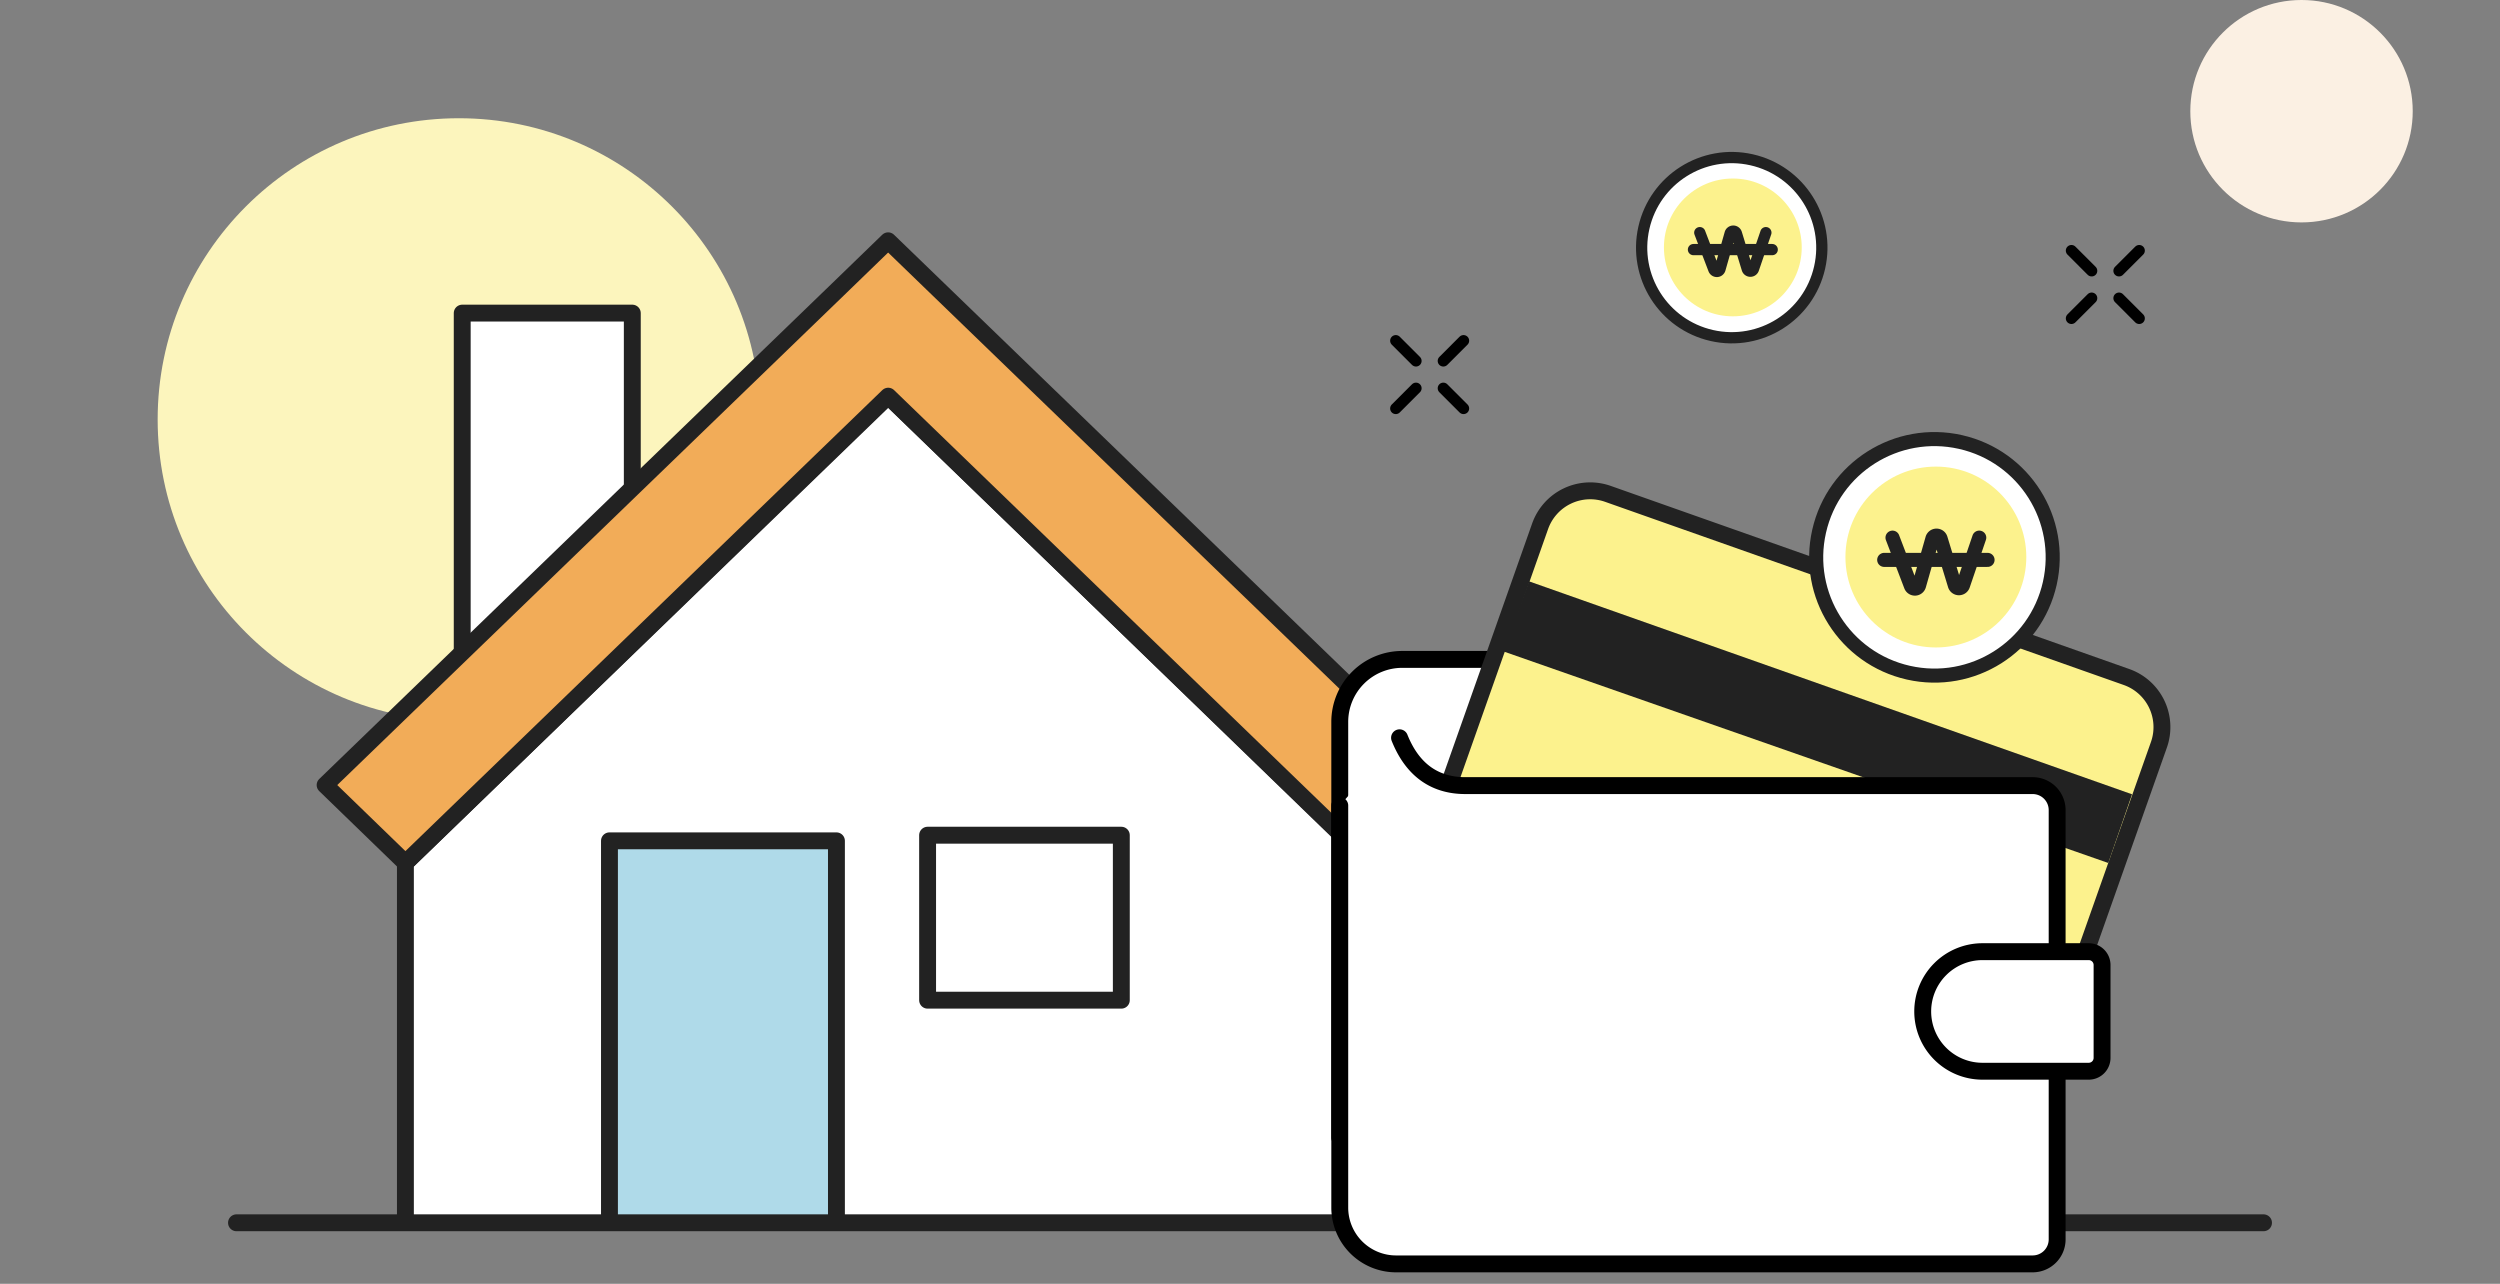 <svg xmlns="http://www.w3.org/2000/svg" width="444" height="228" viewBox="0 0 444 228">
  <rect x="0" y="0" width="444" height="228" fill="#808080" stroke="none"/>
  <defs>
    <style>
      .cls-1 {
        fill: rgba(255,191,191,0.5);
        opacity: 0;
      }

      .cls-2 {
        fill: #fcf5bd;
      }

      .cls-3 {
        fill: #fbf0e3;
      }

      .cls-11, .cls-12, .cls-15, .cls-4, .cls-8 {
        fill: #fff;
      }

      .cls-12, .cls-14, .cls-15, .cls-16, .cls-4, .cls-5, .cls-6, .cls-7, .cls-9 {
        stroke: #222;
      }

      .cls-11, .cls-12, .cls-14, .cls-15, .cls-16, .cls-4, .cls-5, .cls-6, .cls-7, .cls-8, .cls-9 {
        stroke-linecap: round;
        stroke-linejoin: round;
      }

      .cls-4, .cls-5, .cls-6, .cls-7, .cls-8, .cls-9 {
        stroke-width: 3px;
      }

      .cls-5 {
        fill: #f2ac58;
      }

      .cls-6 {
        fill: #afdae9;
      }

      .cls-14, .cls-16, .cls-7 {
        fill: none;
      }

      .cls-11, .cls-8 {
        stroke: #000;
      }

      .cls-13, .cls-9 {
        fill: #fcf28d;
      }

      .cls-10 {
        fill: #222;
      }

      .cls-11, .cls-15, .cls-16 {
        stroke-width: 2px;
      }

      .cls-12, .cls-14 {
        stroke-width: 2.5px;
      }
    </style>
  </defs>
  <g id="SWKDIFDT0200_3" transform="translate(38.5 38.85)">
    <g id="deco">
      <rect id="bg" class="cls-1" width="444" height="228" transform="translate(-38.5 -38.85)"/>
      <circle id="Ellipse_2" data-name="Ellipse 2" class="cls-2" cx="53.5" cy="53.5" r="53.5" transform="translate(-10.5 -17.85)"/>
      <circle id="Ellipse_2-2" data-name="Ellipse 2" class="cls-3" cx="19.75" cy="19.75" r="19.75" transform="translate(350.5 -38.85)"/>
    </g>
    <g id="img" transform="translate(-80.899 -146.684)">
      <g id="그룹_941" data-name="그룹 941">
        <rect id="사각형_388" data-name="사각형 388" class="cls-4" width="30.206" height="68.334" transform="translate(124.489 163.444)"/>
        <path id="패스_1619" data-name="패스 1619" class="cls-4" d="M285.757,324.513V261.079h0l-85.67-82.987L114.4,261.079l0,63.434"/>
        <path id="패스_1620" data-name="패스 1620" class="cls-5" d="M300.138,247.258l-91.033-87.984L200.13,150.6l-8.415,8.152-91.576,88.506L114.4,261.079l85.742-82.885,85.742,82.885Z"/>
        <path id="패스_1621" data-name="패스 1621" class="cls-6" d="M150.64,324.795V257.166h40.31v67.628"/>
        <rect id="사각형_389" data-name="사각형 389" class="cls-4" width="34.405" height="29.301" transform="translate(207.14 256.166)"/>
      </g>
      <path id="패스_1622" data-name="패스 1622" class="cls-7" d="M84.4,325h360"/>
      <g id="그룹_954" data-name="그룹 954">
        <g id="그룹_943" data-name="그룹 943">
          <path id="사각형_390" data-name="사각형 390" class="cls-8" d="M11.1,0H116.791a0,0,0,0,1,0,0V84.939a0,0,0,0,1,0,0H0a0,0,0,0,1,0,0V11.1A11.1,11.1,0,0,1,11.1,0Z" transform="translate(280.341 224.943)"/>
          <g id="그룹_942" data-name="그룹 942">
            <path id="패스_1623" data-name="패스 1623" class="cls-9" d="M391.837,308l-92.1-32.526a9.438,9.438,0,0,1-5.756-12.042L315.923,201.3a9.439,9.439,0,0,1,12.042-5.756l92.1,32.526a9.437,9.437,0,0,1,5.756,12.042l-21.941,62.127A9.439,9.439,0,0,1,391.837,308Z"/>
            <path id="패스_1624" data-name="패스 1624" class="cls-10" d="M416.826,261.1,309.388,223.518l4.57-12.436L421.05,248.9Z"/>
          </g>
          <path id="사각형_391" data-name="사각형 391" class="cls-11" d="M24.694,0h78.021a24.693,24.693,0,0,1,24.693,24.693V60.246a24.693,24.693,0,0,1-24.693,24.693H49.886A49.886,49.886,0,0,1,0,35.053V24.694A24.694,24.694,0,0,1,24.694,0Z" transform="translate(280.341 247.358)"/>
          <path id="패스_1625" data-name="패스 1625" class="cls-8" d="M290.958,238.864c2.124,5.308,5.86,8.494,11.679,8.494H403.4a4.348,4.348,0,0,1,4.348,4.347v76.244A4.348,4.348,0,0,1,403.4,332.3H290.341a10,10,0,0,1-10-10V250.9"/>
          <path id="사각형_392" data-name="사각형 392" class="cls-8" d="M10.617,0H29.485a2.367,2.367,0,0,1,2.367,2.367v16.5a2.367,2.367,0,0,1-2.367,2.367H10.617A10.617,10.617,0,0,1,0,10.617v0A10.617,10.617,0,0,1,10.617,0Z" transform="translate(383.873 276.85)"/>
        </g>
        <g id="그룹_945" data-name="그룹 945">
          <circle id="타원_76" data-name="타원 76" class="cls-12" cx="21" cy="21" r="21" transform="translate(360.848 222.679) rotate(-77.278)"/>
          <circle id="타원_77" data-name="타원 77" class="cls-13" cx="16.061" cy="16.061" r="16.061" transform="translate(370.149 190.702)"/>
          <g id="그룹_944" data-name="그룹 944">
            <path id="패스_1626" data-name="패스 1626" class="cls-14" d="M378.509,203.322l3.264,8.558a.765.765,0,0,0,1.45-.063l2.364-8.3a.765.765,0,0,1,1.467-.014l2.52,8.257a.765.765,0,0,0,1.456.023l2.882-8.464"/>
            <line id="선_367" data-name="선 367" class="cls-14" x2="18.355" transform="translate(377.033 207.269)"/>
          </g>
        </g>
        <g id="그룹_947" data-name="그룹 947">
          <circle id="타원_78" data-name="타원 78" class="cls-15" cx="16" cy="16" r="16" transform="translate(330.827 163.903) rotate(-77.278)"/>
          <circle id="타원_79" data-name="타원 79" class="cls-13" cx="12.237" cy="12.237" r="12.237" transform="translate(337.913 139.54)"/>
          <g id="그룹_946" data-name="그룹 946">
            <path id="패스_1627" data-name="패스 1627" class="cls-16" d="M344.282,149.154l2.487,6.521a.583.583,0,0,0,1.1-.048l1.8-6.322a.583.583,0,0,1,1.118-.01l1.92,6.291a.583.583,0,0,0,1.109.018l2.2-6.45"/>
            <line id="선_368" data-name="선 368" class="cls-16" x2="13.985" transform="translate(343.158 152.162)"/>
          </g>
        </g>
        <g id="그룹_950" data-name="그룹 950">
          <g id="그룹_948" data-name="그룹 948">
            <line id="선_369" data-name="선 369" class="cls-11" y1="3.59" x2="3.59" transform="translate(290.288 176.788)"/>
            <line id="선_370" data-name="선 370" class="cls-11" y1="3.59" x2="3.59" transform="translate(298.733 168.342)"/>
          </g>
          <g id="그룹_949" data-name="그룹 949">
            <line id="선_371" data-name="선 371" class="cls-11" x1="3.589" y1="3.589" transform="translate(298.734 176.788)"/>
            <line id="선_372" data-name="선 372" class="cls-11" x1="3.589" y1="3.589" transform="translate(290.288 168.342)"/>
          </g>
        </g>
        <g id="그룹_953" data-name="그룹 953">
          <g id="그룹_951" data-name="그룹 951">
            <line id="선_373" data-name="선 373" class="cls-11" x2="3.59" y2="3.59" transform="translate(410.288 152.342)"/>
            <line id="선_374" data-name="선 374" class="cls-11" x2="3.59" y2="3.59" transform="translate(418.733 160.788)"/>
          </g>
          <g id="그룹_952" data-name="그룹 952">
            <line id="선_375" data-name="선 375" class="cls-11" y1="3.589" x2="3.589" transform="translate(410.288 160.788)"/>
            <line id="선_376" data-name="선 376" class="cls-11" y1="3.589" x2="3.589" transform="translate(418.734 152.342)"/>
          </g>
        </g>
      </g>
    </g>
  </g>
</svg>

